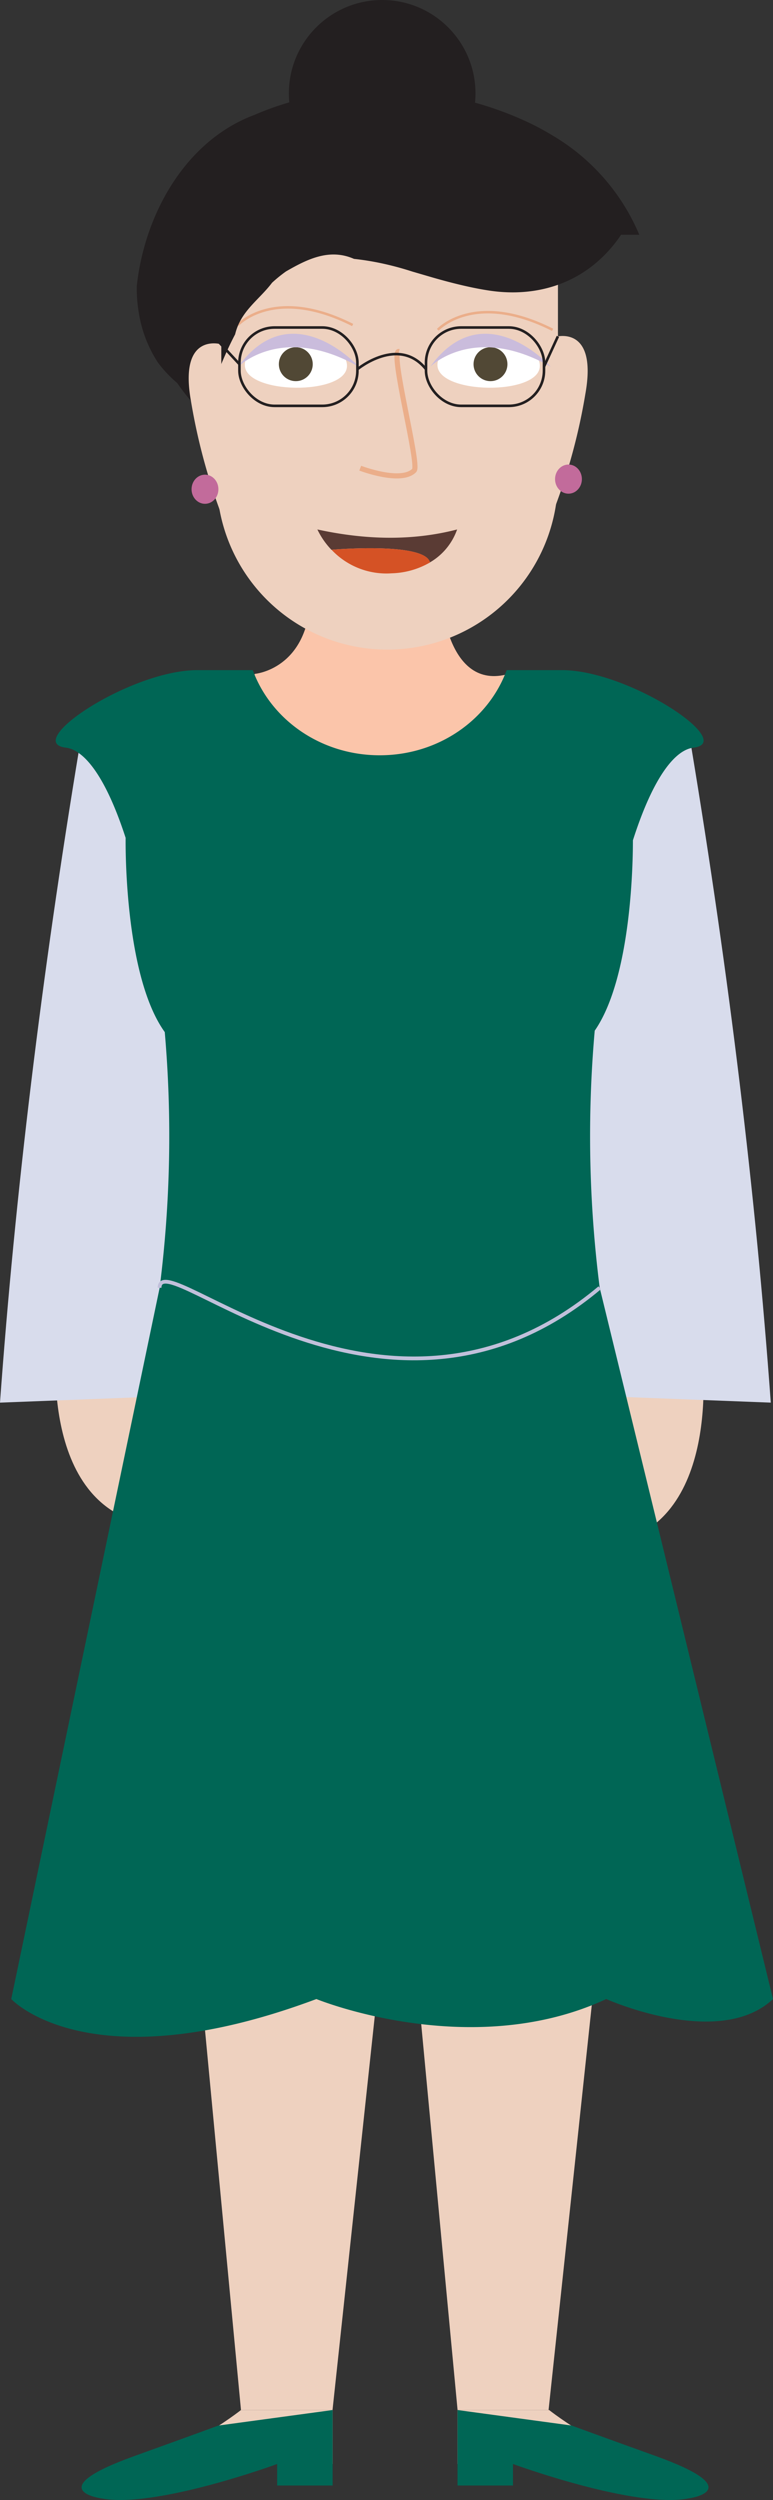 <svg xmlns="http://www.w3.org/2000/svg" viewBox="0 0 170.49 550.75"><rect x="0" y="0" width="170.49" height="550.75" fill="#333333" stroke="none"/><defs><style>.cls-1,.cls-10,.cls-9{fill:#eed1bf;}.cls-2{fill:#fbc5aa;}.cls-3{fill:#d8dcec;}.cls-4{fill:#065;}.cls-14,.cls-5{fill:none;}.cls-5{stroke:#c1c0db;stroke-width:0.83px;}.cls-10,.cls-14,.cls-5,.cls-9{stroke-miterlimit:10;}.cls-6{fill:#fff;}.cls-7{fill:#514835;}.cls-8{fill:#cabcdc;}.cls-10,.cls-9{stroke:#ebae8a;}.cls-9{stroke-width:1.13px;}.cls-10{stroke-width:0.55px;}.cls-11{fill:#5a3b34;}.cls-12{fill:#d55225;}.cls-13{fill:#231f20;}.cls-14{stroke:#231f20;stroke-width:0.57px;}.cls-15{fill:#c26b9b;}</style></defs><g id="Layer_2" data-name="Layer 2"><g id="Layer_9" data-name="Layer 9"><path class="cls-1" d="M12.57,294.43s-4.8,37.84,21.12,41.64V293.51Z"/><path class="cls-1" d="M154.83,298.66s4.8,37.83-21.12,41.63V297.74Z"/><path class="cls-2" d="M56.24,148.45s11.73-1,12.26-17H97.3s1.18,20.94,14.92,17l-1.25,12-28,12.71-24.37-7.44L52.61,152.3Z"/><path class="cls-3" d="M0,309l42.36-1.63v-120s-9.79-49.72-24.84-22.74Q5,240.11,0,309Z"/><path class="cls-3" d="M170,309l-42.36-1.63v-120s9.79-49.72,24.84-22.74Q165,240.11,170,309Z"/><polygon class="cls-1" points="91 366.49 73.34 530.93 53.15 530.93 37.56 366.49 91 366.49"/><polygon class="cls-1" points="138.56 366.49 120.99 530.93 100.92 530.93 85.41 366.49 138.56 366.49"/><path class="cls-4" d="M132.27,283.71a264.33,264.33,0,0,1-1.1-56.65c8.21-11.84,8.43-37.83,8.42-41.93,4.56-14.24,9.41-19.95,13.36-20.42,9.66-1.15-14.26-17.08-29-17.08H111.75c-4,10.91-15,18.76-28,18.76s-24-7.85-28-18.76H43.53c-14.76,0-38.68,15.93-29,17.08,3.89.46,8.67,6,13.18,19.87,0,0-.52,30.09,8.63,42.79a264.72,264.72,0,0,1-1.13,56.34L2.48,440.39s17.21,18.72,67.3,0c0,0,34,13.91,63.93,0,0,0,24.93,11.16,36.78,0Z"/><path class="cls-1" d="M53.15,530.93s-14.94,11.78-26.08,11.55l46.29.34V530.93Z"/><path class="cls-4" d="M73.36,530.93v16.63H61.13v-4.74s-27,9.91-38.81,7.57c0,0-13.5-1.82,7.23-9.29,15.5-5.58,18.62-6.75,18.62-6.75"/><path class="cls-1" d="M121.11,530.93s14.94,11.78,26.08,11.55l-46.28.34V530.93Z"/><path class="cls-4" d="M100.91,530.93v16.63h12.23v-4.74s27,9.91,38.8,7.57c0,0,13.5-1.82-7.22-9.29-15.51-5.58-18.63-6.75-18.63-6.75"/><path class="cls-5" d="M35.19,283.7c.12-9.88,50,39.51,97.08,0"/><path class="cls-1" d="M81.74,26.11h7.38a33.94,33.94,0,0,1,33.94,33.94v45.43a37.63,37.63,0,0,1-37.63,37.63h0a37.63,37.63,0,0,1-37.63-37.63V60.05A33.94,33.94,0,0,1,81.74,26.11Z"/><path class="cls-6" d="M76.53,80.63C76.62,73.36,54,73.09,54,80.35,53.87,86.92,76.45,87.19,76.53,80.63Z"/><path class="cls-6" d="M119.06,80.63c.08-7.27-22.5-7.54-22.58-.28C96.4,86.92,119,87.19,119.06,80.63Z"/><circle class="cls-7" cx="65.24" cy="80.23" r="3.74"/><circle class="cls-7" cx="108.18" cy="80.23" r="3.74"/><path class="cls-8" d="M52.55,80.78s9.59-9.64,26.56,0C79.11,80.78,64.35,64.46,52.55,80.78Z"/><path class="cls-8" d="M94.9,80.78s9.59-9.64,26.56,0C121.46,80.78,106.7,64.46,94.9,80.78Z"/><path class="cls-9" d="M79.45,103.14s9,3.46,11.91.5c1.27-1.27-5.58-26.73-3.35-26.2"/><path class="cls-10" d="M52.45,71.6s8-8.75,25.33,0"/><path class="cls-10" d="M96.56,72.66s8-8.75,25.32,0"/><path class="cls-11" d="M100.82,116.64a13.6,13.6,0,0,1-6,7.26c-1.12-4.57-21.65-2.79-21.72-2.78A17.09,17.09,0,0,1,70,116.64C80.83,119,91.13,119.15,100.82,116.64Z"/><path class="cls-12" d="M94.85,123.9h0a17.81,17.81,0,0,1-8.48,2.4,16.6,16.6,0,0,1-13.24-5.18C73.2,121.11,93.73,119.33,94.85,123.9Z"/><polygon class="cls-11" points="73.13 121.11 73.13 121.11 73.13 121.11 73.13 121.11"/><path class="cls-1" d="M122.42,74.23s9.44-2.88,6.69,12.52a131.64,131.64,0,0,1-6.69,24.93Z"/><path class="cls-13" d="M45.18,95.42c.27-1.83.56-3.72.89-5.62s.7-3.83,1.15-5.7c.71-1.78,1.43-3.56,2.19-5.31s1.57-3.47,2.45-5.14c1.21-5.13,5.29-7.58,8.14-11.36a31.43,31.43,0,0,1,3.07-2.49c4.68-2.7,9.58-5.15,15-2.77a60.32,60.32,0,0,1,6.61,1.09c2.17.48,4.26,1.06,6.24,1.7l4.66,1.36c1.54.44,3.08.86,4.6,1.24,2.56.64,5.08,1.19,7.5,1.56,8.34,1.31,16.68-.33,23.3-5.67a29.55,29.55,0,0,0,6-6.59H141a46.2,46.2,0,0,0-19.11-21.86,57.55,57.55,0,0,0-5.19-2.81,74.77,74.77,0,0,0-17.61-5.77q-3-.6-6.12-1a71.1,71.1,0,0,0-31,2.83c-2,.64-3.94,1.38-5.84,2.2C40.83,31,31.86,47.31,30.17,63a31.65,31.65,0,0,0,.46,6,28,28,0,0,0,4.22,10.9,27.7,27.7,0,0,0,4.25,4.5,45.49,45.49,0,0,0,3.49,4.46,31.44,31.44,0,0,1,1.22,3.88A29.08,29.08,0,0,0,45.18,95.42Z"/><circle class="cls-13" cx="84.29" cy="20.58" r="20.58"/><path class="cls-1" d="M48.81,75.85S39.37,73,42.12,88.36a132.58,132.58,0,0,0,6.69,24.93Z"/><rect class="cls-14" x="93.96" y="72.15" width="26.02" height="17.26" rx="7.75"/><rect class="cls-14" x="52.81" y="72.15" width="26.02" height="17.26" rx="7.75"/><path class="cls-14" d="M78.84,81.33s9.09-7.48,15.12,0"/><line class="cls-14" x1="47.77" y1="74.79" x2="52.81" y2="80.23"/><line class="cls-14" x1="123.05" y1="74.1" x2="119.98" y2="80.78"/><ellipse class="cls-15" cx="45.21" cy="107.78" rx="2.96" ry="3.21"/><ellipse class="cls-15" cx="125.38" cy="105.55" rx="2.96" ry="3.21"/></g></g></svg>